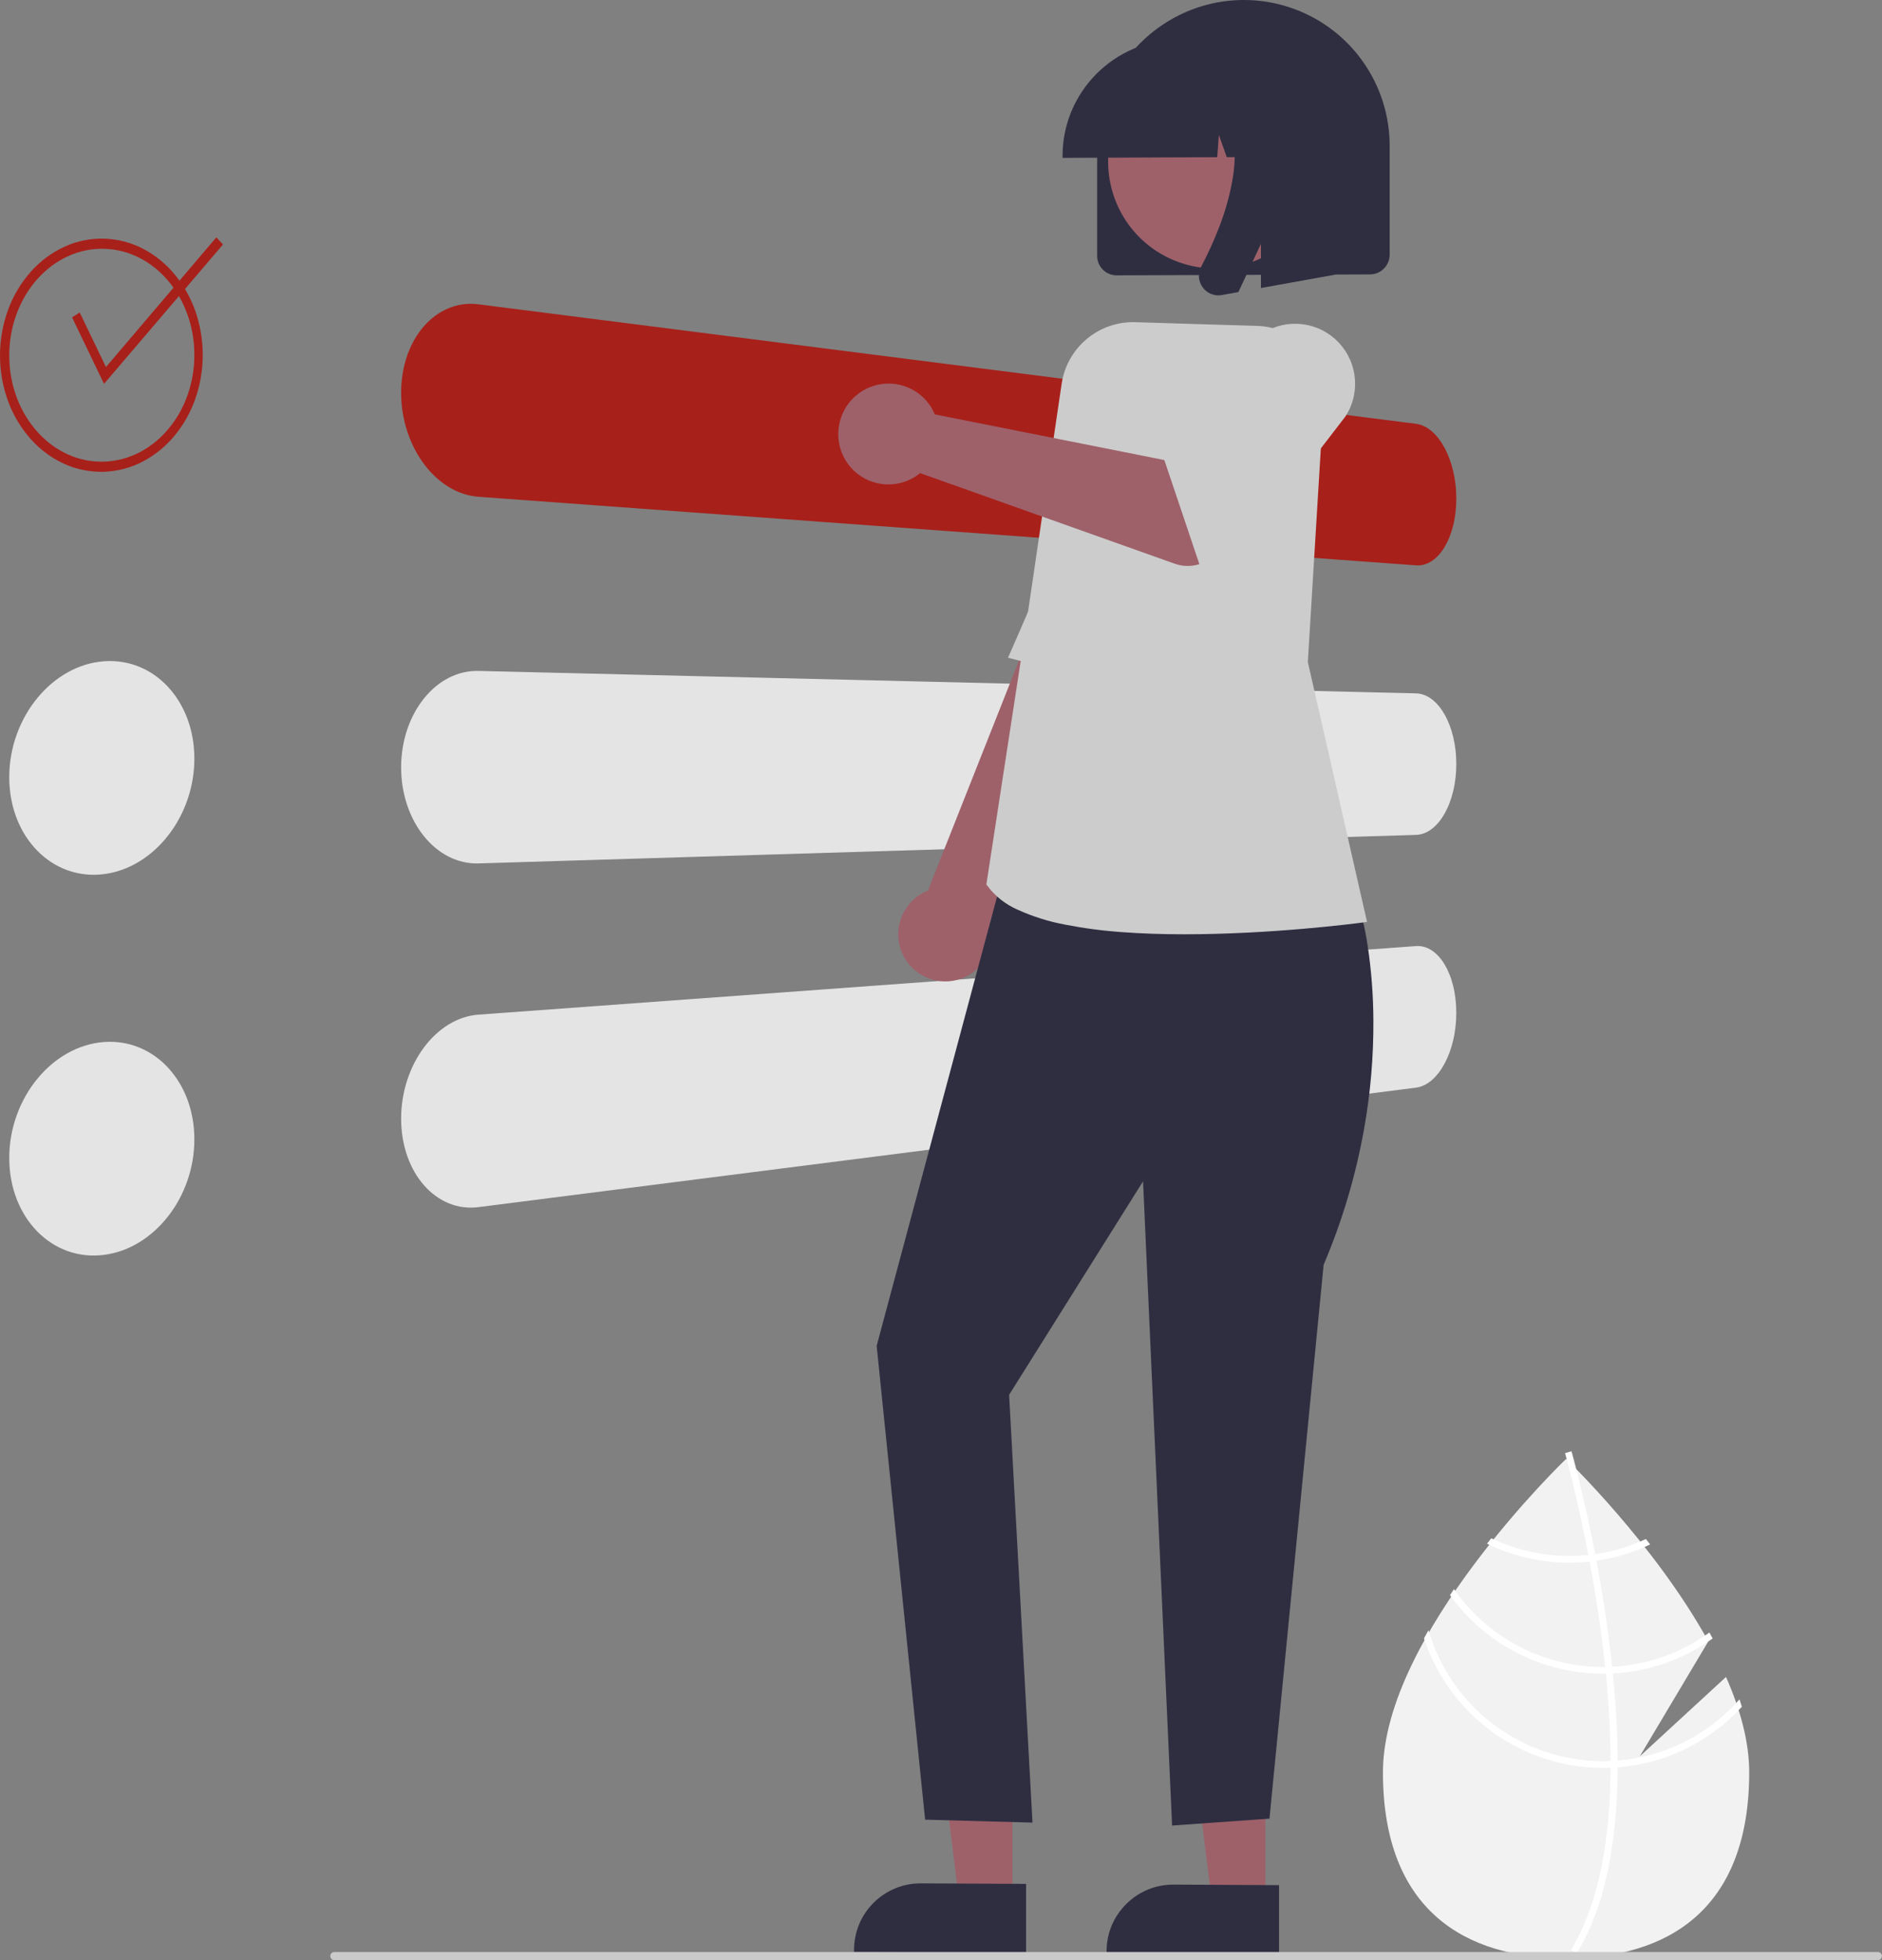 <svg width="192" height="200" viewBox="0 0 192 200" fill="none" xmlns="http://www.w3.org/2000/svg">
<rect x="0" y="0" width="192" height="200" fill="#808080" stroke="none"/>
<g clip-path="url(#clip0_30_107)">
<path d="M176.087 171.106L167.293 179.202L174.282 167.475C168.776 157.49 159.77 148.86 159.77 148.86C159.77 148.86 141.087 166.761 141.087 180.831C141.087 194.902 149.452 199.815 159.77 199.815C170.089 199.815 178.453 194.902 178.453 180.831C178.453 177.699 177.526 174.378 176.087 171.106Z" fill="#F2F2F2"/>
<path d="M165.031 179.641V180.334C164.99 188.396 163.63 194.686 160.963 199.115C160.925 199.181 160.884 199.242 160.846 199.308L160.547 199.126L160.262 198.947C163.222 194.164 164.269 187.404 164.307 180.372C164.31 180.145 164.314 179.915 164.31 179.685C164.3 176.709 164.118 173.697 163.826 170.772C163.806 170.545 163.782 170.315 163.757 170.085C163.352 166.226 162.769 162.539 162.171 159.335C162.13 159.109 162.085 158.882 162.041 158.659C161.007 153.241 159.953 149.316 159.713 148.448C159.685 148.341 159.668 148.283 159.665 148.269L159.991 148.176L159.994 148.173L160.324 148.08C160.327 148.094 160.386 148.29 160.482 148.654C160.849 150.013 161.804 153.704 162.741 158.573C162.782 158.793 162.827 159.019 162.868 159.246C163.356 161.845 163.833 164.75 164.211 167.799C164.307 168.564 164.393 169.32 164.468 170.065C164.496 170.295 164.52 170.525 164.54 170.751C164.856 173.914 165.02 176.877 165.031 179.641Z" fill="white"/>
<path d="M162.741 158.573C162.511 158.604 162.278 158.635 162.041 158.659C161.397 158.725 160.751 158.758 160.104 158.758C157.348 158.762 154.626 158.147 152.139 156.959C151.994 157.141 151.85 157.323 151.703 157.509C154.319 158.786 157.193 159.448 160.104 159.445C160.795 159.445 161.485 159.408 162.171 159.335C162.405 159.311 162.638 159.28 162.868 159.246C164.767 158.974 166.614 158.414 168.345 157.588C168.197 157.399 168.053 157.213 167.912 157.031C166.274 157.797 164.531 158.316 162.741 158.573V158.573Z" fill="white"/>
<path d="M164.468 170.065C164.231 170.079 163.994 170.086 163.758 170.086C163.685 170.089 163.61 170.089 163.538 170.089C160.551 170.089 157.609 169.367 154.961 167.984C152.314 166.601 150.041 164.599 148.334 162.147C148.197 162.35 148.06 162.552 147.926 162.758C149.704 165.239 152.048 167.26 154.763 168.654C157.478 170.048 160.486 170.776 163.538 170.776C163.634 170.776 163.73 170.776 163.826 170.772C164.067 170.769 164.303 170.762 164.54 170.752C168.206 170.564 171.741 169.324 174.721 167.181C174.611 166.978 174.501 166.776 174.388 166.573C171.491 168.677 168.044 169.891 164.468 170.065V170.065Z" fill="white"/>
<path d="M165.031 179.641C164.791 179.661 164.551 179.675 164.31 179.685C164.053 179.696 163.795 179.703 163.538 179.703C159.524 179.698 155.621 178.394 152.411 175.985C149.201 173.576 146.858 170.192 145.732 166.34C145.577 166.618 145.423 166.892 145.275 167.17C146.544 171.014 148.991 174.359 152.269 176.732C155.548 179.105 159.491 180.385 163.538 180.389C163.795 180.389 164.053 180.386 164.307 180.372C164.551 180.365 164.791 180.352 165.031 180.334C169.886 179.955 174.415 177.744 177.701 174.151C177.629 173.897 177.546 173.646 177.464 173.392C174.29 177.012 169.83 179.254 165.031 179.641V179.641Z" fill="white"/>
<path d="M144.462 43.244L48.81 31.049C48.552 31.016 48.293 30.999 48.033 30.999C47.777 30.998 47.521 31.015 47.267 31.047C47.013 31.08 46.762 31.129 46.515 31.194C46.265 31.261 46.02 31.344 45.78 31.442C45.546 31.539 45.317 31.649 45.096 31.773C44.872 31.898 44.656 32.036 44.448 32.186C44.235 32.341 44.032 32.507 43.838 32.684C43.638 32.867 43.448 33.06 43.268 33.263C43.084 33.472 42.911 33.69 42.749 33.917C42.586 34.146 42.432 34.385 42.289 34.633C42.146 34.882 42.013 35.141 41.89 35.409C41.768 35.678 41.656 35.956 41.555 36.242C41.45 36.539 41.358 36.842 41.279 37.152C41.201 37.462 41.135 37.776 41.082 38.097C41.03 38.417 40.99 38.743 40.963 39.073C40.935 39.404 40.922 39.739 40.922 40.077C40.923 40.416 40.936 40.753 40.963 41.089C40.989 41.425 41.029 41.758 41.082 42.089C41.135 42.421 41.201 42.75 41.28 43.075C41.359 43.401 41.451 43.722 41.556 44.04C41.657 44.347 41.768 44.648 41.891 44.941C42.014 45.234 42.147 45.52 42.29 45.797C42.433 46.075 42.587 46.344 42.75 46.606C42.913 46.868 43.086 47.121 43.269 47.364C43.452 47.606 43.642 47.838 43.839 48.059C44.035 48.278 44.239 48.484 44.449 48.678C44.659 48.873 44.875 49.054 45.097 49.223C45.317 49.39 45.545 49.545 45.781 49.689C46.019 49.834 46.264 49.965 46.516 50.083C46.761 50.197 47.011 50.296 47.268 50.381C47.519 50.464 47.775 50.531 48.034 50.583C48.29 50.634 48.55 50.669 48.811 50.688L144.463 57.685C144.742 57.705 145.021 57.677 145.29 57.602C145.427 57.564 145.56 57.515 145.689 57.455C145.823 57.393 145.953 57.32 146.076 57.238C146.201 57.155 146.321 57.064 146.434 56.966C146.553 56.862 146.665 56.752 146.771 56.635C146.883 56.512 146.988 56.382 147.087 56.248C147.188 56.11 147.286 55.962 147.38 55.806C147.473 55.649 147.562 55.486 147.645 55.316C147.729 55.146 147.807 54.969 147.88 54.786C147.953 54.603 148.02 54.414 148.082 54.218C148.144 54.023 148.201 53.821 148.252 53.614C148.305 53.4 148.352 53.181 148.391 52.959C148.429 52.737 148.463 52.512 148.49 52.283C148.517 52.054 148.537 51.823 148.55 51.588C148.563 51.353 148.57 51.116 148.57 50.876C148.569 50.636 148.562 50.398 148.55 50.16C148.538 49.923 148.518 49.687 148.49 49.453C148.463 49.219 148.43 48.987 148.391 48.757C148.351 48.527 148.305 48.299 148.252 48.074C148.201 47.856 148.144 47.644 148.082 47.436C148.021 47.231 147.953 47.029 147.88 46.83C147.806 46.631 147.728 46.438 147.645 46.252C147.562 46.065 147.474 45.884 147.38 45.708C147.286 45.533 147.188 45.366 147.087 45.208C146.985 45.049 146.88 44.899 146.771 44.757C146.662 44.615 146.55 44.482 146.434 44.358C146.321 44.237 146.201 44.122 146.076 44.014C145.953 43.908 145.824 43.809 145.689 43.719C145.561 43.634 145.428 43.558 145.29 43.492C145.158 43.428 145.021 43.375 144.881 43.333C144.744 43.292 144.604 43.262 144.462 43.244" fill="#A8201A"/>
<path d="M144.462 70.748L48.81 68.457C48.291 68.445 47.773 68.498 47.267 68.615C47.012 68.674 46.761 68.749 46.515 68.84C46.264 68.933 46.019 69.04 45.78 69.162C45.545 69.283 45.317 69.417 45.096 69.563C44.872 69.711 44.655 69.872 44.448 70.044C44.235 70.221 44.031 70.408 43.838 70.605C43.641 70.806 43.451 71.019 43.268 71.245C43.086 71.472 42.913 71.708 42.749 71.953C42.586 72.199 42.432 72.453 42.289 72.717C42.146 72.981 42.013 73.253 41.89 73.534C41.768 73.816 41.656 74.105 41.555 74.402C41.45 74.71 41.358 75.023 41.279 75.341C41.201 75.658 41.135 75.98 41.082 76.306C41.03 76.632 40.99 76.962 40.963 77.295C40.935 77.629 40.922 77.965 40.922 78.303C40.923 78.642 40.936 78.978 40.963 79.311C40.989 79.644 41.029 79.973 41.082 80.299C41.135 80.623 41.201 80.944 41.28 81.261C41.359 81.578 41.451 81.89 41.555 82.197C41.657 82.496 41.768 82.785 41.891 83.065C42.014 83.346 42.147 83.617 42.29 83.88C42.433 84.143 42.587 84.397 42.75 84.641C42.913 84.885 43.086 85.119 43.269 85.344C43.452 85.569 43.642 85.781 43.839 85.98C44.032 86.176 44.236 86.362 44.449 86.537C44.656 86.708 44.873 86.868 45.097 87.015C45.318 87.159 45.546 87.291 45.781 87.41C46.019 87.531 46.265 87.637 46.516 87.728C46.762 87.817 47.013 87.891 47.268 87.948C47.52 88.006 47.776 88.047 48.034 88.073C48.292 88.097 48.551 88.106 48.811 88.098L144.462 85.188C144.603 85.183 144.743 85.167 144.881 85.139C145.02 85.111 145.157 85.071 145.29 85.021C145.427 84.968 145.561 84.905 145.689 84.832C145.824 84.755 145.953 84.669 146.076 84.575C146.201 84.479 146.321 84.375 146.434 84.265C146.553 84.149 146.665 84.027 146.771 83.9C146.88 83.77 146.985 83.63 147.086 83.48C147.188 83.331 147.286 83.173 147.38 83.008C147.473 82.841 147.562 82.669 147.645 82.49C147.729 82.312 147.807 82.127 147.88 81.936C147.953 81.743 148.02 81.546 148.082 81.345C148.144 81.144 148.201 80.938 148.252 80.725C148.305 80.507 148.352 80.285 148.39 80.059C148.429 79.833 148.463 79.604 148.49 79.373C148.517 79.141 148.537 78.906 148.55 78.67C148.563 78.434 148.57 78.196 148.57 77.956C148.569 77.718 148.562 77.481 148.55 77.243C148.538 77.006 148.518 76.772 148.49 76.541C148.463 76.309 148.43 76.08 148.39 75.855C148.351 75.63 148.305 75.407 148.252 75.187C148.2 74.974 148.144 74.767 148.082 74.565C148.02 74.364 147.952 74.168 147.88 73.978C147.807 73.787 147.729 73.603 147.646 73.425C147.562 73.247 147.474 73.075 147.38 72.91C147.286 72.744 147.188 72.587 147.087 72.438C146.986 72.29 146.88 72.151 146.772 72.021C146.666 71.894 146.553 71.772 146.434 71.657C146.321 71.548 146.202 71.445 146.076 71.35C145.953 71.256 145.824 71.171 145.689 71.095C145.561 71.023 145.427 70.961 145.29 70.91C145.157 70.86 145.02 70.821 144.881 70.794C144.743 70.767 144.603 70.752 144.462 70.748" fill="#E4E4E4"/>
<path d="M144.462 96.533L48.81 103.529C48.549 103.548 48.289 103.583 48.033 103.634C47.774 103.686 47.518 103.753 47.267 103.836C47.011 103.921 46.76 104.02 46.515 104.134C46.263 104.252 46.018 104.383 45.78 104.528C45.544 104.672 45.316 104.827 45.096 104.994C44.874 105.164 44.657 105.346 44.448 105.539C44.238 105.732 44.035 105.939 43.838 106.159C43.641 106.378 43.451 106.61 43.268 106.853C43.086 107.098 42.913 107.351 42.749 107.612C42.586 107.874 42.432 108.143 42.289 108.421C42.146 108.698 42.013 108.984 41.89 109.277C41.768 109.57 41.656 109.87 41.555 110.178C41.45 110.495 41.358 110.817 41.279 111.143C41.201 111.469 41.135 111.797 41.082 112.128C41.03 112.459 40.99 112.792 40.963 113.128C40.935 113.464 40.922 113.801 40.922 114.14C40.923 114.479 40.936 114.813 40.963 115.144C40.989 115.475 41.029 115.8 41.082 116.121C41.135 116.442 41.201 116.757 41.28 117.066C41.359 117.375 41.451 117.678 41.556 117.975C41.657 118.263 41.768 118.54 41.891 118.809C42.014 119.077 42.147 119.336 42.29 119.585C42.433 119.834 42.587 120.072 42.75 120.301C42.912 120.528 43.085 120.746 43.269 120.955C43.448 121.158 43.639 121.351 43.839 121.534C44.032 121.711 44.236 121.877 44.449 122.032C44.656 122.182 44.873 122.32 45.097 122.445C45.318 122.569 45.547 122.679 45.781 122.776C46.02 122.874 46.266 122.957 46.516 123.024C46.763 123.089 47.014 123.138 47.268 123.171C47.522 123.203 47.778 123.219 48.034 123.219C48.293 123.218 48.553 123.202 48.811 123.169L144.462 110.977C144.604 110.958 144.744 110.929 144.881 110.888C145.021 110.845 145.158 110.792 145.29 110.729C145.428 110.663 145.561 110.587 145.689 110.502C145.824 110.412 145.953 110.313 146.076 110.207C146.201 110.099 146.321 109.984 146.434 109.862C146.549 109.738 146.661 109.605 146.771 109.464C146.88 109.322 146.985 109.172 147.087 109.013C147.188 108.855 147.286 108.688 147.38 108.512C147.473 108.338 147.562 108.157 147.645 107.969C147.729 107.781 147.807 107.589 147.88 107.391C147.953 107.192 148.02 106.989 148.082 106.781C148.144 106.573 148.201 106.361 148.252 106.143C148.305 105.918 148.352 105.69 148.391 105.46C148.429 105.23 148.463 104.998 148.49 104.764C148.517 104.53 148.537 104.294 148.55 104.057C148.563 103.819 148.57 103.58 148.57 103.34C148.569 103.102 148.562 102.865 148.55 102.63C148.537 102.396 148.517 102.164 148.49 101.935C148.463 101.706 148.43 101.48 148.39 101.258C148.351 101.036 148.305 100.817 148.252 100.603C148.201 100.396 148.144 100.194 148.082 99.999C148.021 99.803 147.954 99.614 147.88 99.431C147.806 99.248 147.728 99.071 147.646 98.901C147.562 98.732 147.473 98.57 147.379 98.412C147.285 98.255 147.187 98.108 147.086 97.97C146.987 97.836 146.882 97.707 146.77 97.583C146.665 97.467 146.552 97.356 146.433 97.253C146.32 97.154 146.2 97.063 146.075 96.98C145.952 96.898 145.822 96.826 145.688 96.763C145.559 96.703 145.426 96.654 145.289 96.616C145.02 96.541 144.741 96.513 144.462 96.533" fill="#E4E4E4"/>
<path d="M92.326 97.815C92.932 98.822 93.887 99.572 95.01 99.922C96.132 100.272 97.344 100.198 98.415 99.713C99.486 99.229 100.342 98.368 100.82 97.294C101.298 96.22 101.365 95.008 101.009 93.887L119.547 55.801L110.673 50.422L94.663 90.877C94.602 90.901 94.542 90.926 94.482 90.952C94.423 90.978 94.364 91.005 94.305 91.034C94.246 91.062 94.188 91.092 94.13 91.123C94.072 91.154 94.014 91.187 93.957 91.222C92.867 91.88 92.082 92.944 91.776 94.18C91.471 95.417 91.668 96.724 92.326 97.815L92.326 97.815Z" fill="#9E616A"/>
<path d="M116.008 70.487L102.838 67.112C102.838 67.112 103.268 66.14 103.967 64.53C104.666 62.919 105.642 60.674 106.741 58.124C107.839 55.575 109.058 52.726 110.248 49.91C111.439 47.094 112.596 44.312 113.571 41.901C114.546 39.489 115.654 38.045 116.767 37.236C117.688 36.535 118.849 36.227 119.996 36.377C120.888 36.51 121.74 36.835 122.495 37.328C122.852 37.551 123.188 37.806 123.498 38.09L126.551 43.643L116.008 70.487Z" fill="#CCCCCC"/>
<path d="M10.61 67.471C10.291 67.495 9.974 67.536 9.66 67.595C9.343 67.655 9.03 67.731 8.723 67.825C8.41 67.921 8.103 68.033 7.803 68.162C7.495 68.293 7.195 68.441 6.903 68.604C6.617 68.764 6.338 68.939 6.065 69.128C5.792 69.317 5.527 69.519 5.27 69.736C5.013 69.953 4.764 70.183 4.523 70.428C4.281 70.673 4.048 70.931 3.824 71.203C3.6 71.475 3.388 71.756 3.187 72.047C2.987 72.339 2.798 72.639 2.623 72.948C2.448 73.257 2.286 73.575 2.134 73.901C1.983 74.227 1.845 74.561 1.721 74.903C1.592 75.257 1.478 75.614 1.381 75.976C1.284 76.337 1.204 76.702 1.139 77.07C1.074 77.437 1.025 77.807 0.993 78.18C0.96 78.552 0.944 78.926 0.944 79.302C0.944 79.677 0.96 80.048 0.993 80.414C1.025 80.78 1.074 81.14 1.139 81.495C1.204 81.849 1.284 82.198 1.381 82.54C1.478 82.882 1.591 83.216 1.72 83.544C1.845 83.861 1.982 84.167 2.133 84.463C2.282 84.756 2.445 85.041 2.622 85.318C2.797 85.589 2.985 85.851 3.187 86.103C3.386 86.353 3.599 86.593 3.824 86.821C4.045 87.045 4.278 87.257 4.523 87.456C4.762 87.65 5.011 87.832 5.271 87.999C5.782 88.328 6.33 88.597 6.903 88.802C7.491 89.012 8.101 89.151 8.722 89.215C9.033 89.247 9.346 89.261 9.659 89.257C9.977 89.252 10.294 89.23 10.609 89.189C10.928 89.149 11.243 89.091 11.555 89.015C11.868 88.94 12.176 88.847 12.479 88.738C12.785 88.627 13.085 88.501 13.378 88.359C13.676 88.214 13.967 88.054 14.249 87.88C14.524 87.709 14.791 87.525 15.052 87.329C15.312 87.133 15.564 86.924 15.808 86.702C16.052 86.48 16.288 86.245 16.515 85.999C16.743 85.753 16.961 85.494 17.171 85.224C17.382 84.953 17.581 84.675 17.767 84.388C17.953 84.102 18.128 83.808 18.29 83.506C18.453 83.204 18.603 82.895 18.741 82.58C18.88 82.264 19.006 81.942 19.12 81.612C19.238 81.272 19.341 80.928 19.429 80.582C19.518 80.236 19.591 79.887 19.651 79.536C19.71 79.184 19.754 78.831 19.784 78.476C19.814 78.12 19.828 77.764 19.828 77.406C19.828 77.047 19.813 76.694 19.784 76.344C19.754 75.995 19.71 75.65 19.651 75.311C19.592 74.972 19.518 74.638 19.429 74.309C19.34 73.98 19.237 73.657 19.12 73.341C19.005 73.034 18.879 72.737 18.741 72.449C18.602 72.162 18.451 71.883 18.288 71.614C17.966 71.08 17.592 70.58 17.171 70.12C16.964 69.894 16.746 69.679 16.517 69.476C16.292 69.276 16.056 69.089 15.81 68.915C15.567 68.743 15.314 68.584 15.053 68.439C14.793 68.295 14.524 68.165 14.249 68.051C13.681 67.814 13.087 67.646 12.479 67.549C12.173 67.5 11.865 67.469 11.555 67.456C11.24 67.444 10.924 67.449 10.61 67.472" fill="#E4E4E4"/>
<path d="M10.61 106.322C10.291 106.345 9.974 106.387 9.66 106.446C9.343 106.505 9.03 106.582 8.723 106.676C8.41 106.771 8.103 106.883 7.803 107.012C7.495 107.144 7.195 107.291 6.903 107.454C6.617 107.615 6.338 107.79 6.065 107.978C5.792 108.167 5.527 108.37 5.27 108.587C5.013 108.803 4.764 109.034 4.523 109.279C4.281 109.524 4.048 109.782 3.824 110.054C3.6 110.325 3.388 110.607 3.187 110.898C2.987 111.189 2.798 111.489 2.623 111.798C2.448 112.108 2.286 112.425 2.134 112.752C1.983 113.078 1.845 113.412 1.721 113.753C1.592 114.107 1.478 114.465 1.381 114.826C1.284 115.188 1.204 115.553 1.139 115.92C1.074 116.288 1.025 116.658 0.993 117.03C0.96 117.403 0.944 117.777 0.944 118.152C0.944 118.528 0.96 118.899 0.993 119.265C1.025 119.63 1.074 119.991 1.139 120.345C1.204 120.7 1.284 121.048 1.381 121.39C1.478 121.732 1.591 122.067 1.72 122.395C1.845 122.711 1.982 123.018 2.133 123.314C2.282 123.607 2.445 123.892 2.622 124.168C2.797 124.44 2.985 124.702 3.187 124.954C3.386 125.204 3.599 125.444 3.824 125.672C4.045 125.896 4.278 126.108 4.523 126.306C4.762 126.501 5.011 126.682 5.271 126.849C5.782 127.178 6.33 127.448 6.903 127.653C7.491 127.862 8.101 128.001 8.722 128.066C9.033 128.098 9.346 128.112 9.659 128.107C9.977 128.103 10.294 128.08 10.609 128.04C10.928 127.999 11.243 127.941 11.555 127.866C11.868 127.79 12.176 127.698 12.479 127.589C12.785 127.478 13.085 127.352 13.378 127.21C13.676 127.065 13.967 126.905 14.249 126.731C14.524 126.56 14.791 126.376 15.052 126.18C15.312 125.983 15.564 125.774 15.808 125.552C16.052 125.33 16.288 125.096 16.515 124.85C16.743 124.603 16.961 124.345 17.171 124.074C17.382 123.804 17.581 123.525 17.767 123.239C17.953 122.952 18.128 122.658 18.29 122.356C18.453 122.055 18.603 121.746 18.741 121.43C18.88 121.115 19.006 120.792 19.12 120.463C19.238 120.123 19.341 119.779 19.429 119.433C19.518 119.086 19.591 118.738 19.651 118.386C19.71 118.035 19.754 117.681 19.784 117.326C19.814 116.971 19.828 116.614 19.828 116.256C19.828 115.898 19.813 115.544 19.784 115.195C19.754 114.845 19.71 114.501 19.651 114.161C19.592 113.823 19.518 113.489 19.429 113.16C19.34 112.831 19.237 112.508 19.12 112.191C19.005 111.885 18.879 111.588 18.741 111.3C18.602 111.013 18.451 110.734 18.288 110.464C17.966 109.93 17.592 109.43 17.171 108.971C16.964 108.745 16.746 108.53 16.517 108.326C16.292 108.127 16.056 107.94 15.81 107.766C15.567 107.593 15.314 107.434 15.053 107.29C14.793 107.145 14.524 107.016 14.249 106.901C13.681 106.665 13.087 106.496 12.479 106.399C12.173 106.35 11.865 106.32 11.555 106.307C11.24 106.294 10.924 106.3 10.61 106.323" fill="#E4E4E4"/>
<path d="M10.612 25.384C10.295 25.376 9.977 25.386 9.661 25.415C9.346 25.443 9.034 25.489 8.724 25.554C8.413 25.619 8.106 25.701 7.804 25.802C7.498 25.903 7.197 26.021 6.904 26.157C6.618 26.289 6.338 26.436 6.067 26.598C5.793 26.761 5.527 26.938 5.272 27.129C5.012 27.323 4.763 27.53 4.524 27.749C4.281 27.972 4.048 28.208 3.824 28.458C3.6 28.708 3.388 28.969 3.187 29.241C2.987 29.513 2.798 29.794 2.623 30.086C2.448 30.382 2.284 30.685 2.133 30.995C1.981 31.305 1.844 31.626 1.72 31.956C1.591 32.297 1.478 32.644 1.381 32.996C1.284 33.348 1.204 33.705 1.139 34.066C1.074 34.428 1.025 34.794 0.993 35.162C0.96 35.531 0.944 35.902 0.944 36.278C0.944 36.653 0.96 37.025 0.993 37.394C1.025 37.763 1.074 38.128 1.139 38.489C1.204 38.85 1.284 39.206 1.381 39.557C1.478 39.908 1.591 40.254 1.72 40.594C1.845 40.923 1.982 41.243 2.133 41.553C2.284 41.863 2.448 42.163 2.624 42.454C2.8 42.745 2.988 43.026 3.188 43.296C3.389 43.567 3.601 43.827 3.825 44.075C4.05 44.322 4.282 44.557 4.524 44.777C4.761 44.995 5.01 45.202 5.268 45.395C5.524 45.584 5.789 45.759 6.063 45.921C6.334 46.081 6.614 46.226 6.901 46.356C7.194 46.49 7.494 46.606 7.8 46.706C8.403 46.901 9.026 47.026 9.657 47.078C10.29 47.13 10.925 47.111 11.553 47.02C11.864 46.975 12.173 46.913 12.477 46.833C12.782 46.752 13.082 46.655 13.376 46.541C13.673 46.425 13.964 46.294 14.247 46.147C14.523 46.004 14.792 45.846 15.052 45.675C15.313 45.503 15.565 45.318 15.808 45.121C16.052 44.923 16.288 44.711 16.515 44.487C16.743 44.263 16.961 44.026 17.171 43.775C17.382 43.525 17.581 43.266 17.767 42.998C17.953 42.729 18.128 42.452 18.29 42.166C18.453 41.88 18.604 41.586 18.741 41.283C18.879 40.981 19.005 40.672 19.12 40.355C19.238 40.026 19.341 39.692 19.429 39.355C19.518 39.017 19.591 38.675 19.651 38.33C19.71 37.983 19.754 37.633 19.784 37.281C19.814 36.928 19.828 36.573 19.828 36.215C19.828 35.857 19.813 35.502 19.784 35.149C19.754 34.797 19.71 34.448 19.651 34.103C19.592 33.758 19.518 33.416 19.429 33.079C19.34 32.742 19.237 32.409 19.12 32.081C19.005 31.763 18.879 31.454 18.741 31.153C18.604 30.851 18.453 30.558 18.288 30.272C18.125 29.989 17.951 29.713 17.765 29.445C17.578 29.177 17.381 28.919 17.171 28.672C16.963 28.424 16.745 28.188 16.517 27.965C16.29 27.742 16.054 27.532 15.81 27.336C15.567 27.14 15.315 26.956 15.053 26.785C14.794 26.616 14.525 26.46 14.249 26.319C13.966 26.173 13.675 26.044 13.378 25.93C13.084 25.818 12.784 25.722 12.479 25.644C12.175 25.566 11.867 25.505 11.555 25.462C11.242 25.419 10.926 25.394 10.61 25.386L10.612 25.384ZM10.61 24.352C11.998 24.39 13.36 24.742 14.592 25.383C15.817 26.023 16.903 26.9 17.786 27.963C18.71 29.071 19.429 30.334 19.911 31.693C20.942 34.619 20.942 37.81 19.911 40.736C19.429 42.099 18.71 43.367 17.786 44.48C16.903 45.547 15.817 46.431 14.592 47.079C13.361 47.727 11.999 48.088 10.609 48.136C9.21 48.182 7.82 47.904 6.546 47.326C5.259 46.736 4.108 45.888 3.165 44.833C2.164 43.716 1.38 42.422 0.854 41.017C-0.285 37.958 -0.285 34.591 0.854 31.532C1.38 30.123 2.164 28.824 3.165 27.701C4.108 26.64 5.259 25.785 6.546 25.187C7.819 24.6 9.21 24.314 10.612 24.35L10.61 24.352Z" fill="#A8201A"/>
<path d="M10.611 39.167L7.355 32.385L8.128 31.881L10.81 37.453L22.069 24.219L22.75 24.945L10.611 39.167Z" fill="#A8201A"/>
<path d="M129.095 173.068L121.036 173.037L123.635 194.096L129.095 194.123V173.068Z" fill="#9E616A"/>
<path d="M130.488 199.422L112.89 199.329V199.107C112.89 198.655 112.934 198.204 113.022 197.761C113.195 196.887 113.539 196.056 114.036 195.317C114.541 194.567 115.187 193.924 115.939 193.423C116.682 192.929 117.514 192.588 118.389 192.419C118.833 192.334 119.284 192.292 119.735 192.295V192.295L130.488 192.348V199.422Z" fill="#2F2E41"/>
<path d="M103.29 172.968L95.254 172.937L97.844 193.967L103.29 193.995V172.968Z" fill="#9E616A"/>
<path d="M104.679 199.285L87.127 199.193V198.971C87.127 198.52 87.171 198.07 87.259 197.627C87.431 196.755 87.775 195.925 88.27 195.186C88.773 194.437 89.418 193.794 90.169 193.294C90.909 192.802 91.74 192.461 92.613 192.293C93.055 192.207 93.505 192.166 93.955 192.169V192.169L104.679 192.221V199.285Z" fill="#2F2E41"/>
<path d="M102.949 86.894L89.435 137.326L94.381 185.669L105.334 185.971L102.949 142.32L116.612 120.537L119.576 186.269L129.511 185.566L135.037 129.05C136.915 124.637 138.291 120.028 139.142 115.308C139.81 111.603 140.135 107.845 140.112 104.081C140.101 101.546 139.906 99.016 139.53 96.51C139.395 95.576 139.213 94.65 138.984 93.734L134.954 89.65L102.949 86.894Z" fill="#2F2E41"/>
<path d="M120.853 95.329C118.581 95.329 116.448 95.256 114.515 95.112C112.539 94.977 110.575 94.718 108.632 94.338C106.977 94.029 105.366 93.521 103.833 92.827C102.599 92.294 101.526 91.447 100.721 90.371L100.629 90.237L104.323 66.198L108.306 39.169C108.568 37.38 109.479 35.751 110.865 34.59C112.251 33.429 114.015 32.819 115.822 32.874L128.297 33.257C129.232 33.285 130.152 33.502 131.003 33.892C131.853 34.283 132.616 34.841 133.247 35.532C133.878 36.224 134.364 37.035 134.675 37.917C134.987 38.8 135.118 39.736 135.061 40.67L133.424 67.551L139.464 94.065L139.036 94.125C138.864 94.148 138.201 94.235 137.163 94.352C135.806 94.505 134.42 94.642 133.044 94.761C131.097 94.929 129.192 95.061 127.382 95.153C125.086 95.27 122.885 95.327 120.853 95.329Z" fill="#CCCCCC"/>
<path d="M113.931 28.098C113.928 28.098 113.924 28.098 113.921 28.098C113.659 28.098 113.4 28.046 113.158 27.946C112.917 27.845 112.697 27.698 112.512 27.513C112.327 27.328 112.18 27.108 112.08 26.866C111.98 26.625 111.929 26.365 111.929 26.104V14.982C111.927 12.989 112.326 11.016 113.102 9.181C114.621 5.599 117.463 2.742 121.037 1.204C123.297 0.235 125.763 -0.159 128.213 0.058C130.663 0.275 133.02 1.097 135.075 2.449C137.129 3.801 138.816 5.641 139.985 7.805C141.154 9.969 141.768 12.389 141.771 14.849V25.988C141.772 26.256 141.718 26.521 141.614 26.768C141.409 27.249 141.026 27.633 140.545 27.839C140.298 27.945 140.032 27.999 139.764 28L113.929 28.098H113.931Z" fill="#2F2E41"/>
<path d="M133.588 11.167C134.628 13.068 135.082 15.235 134.892 17.393C134.703 19.552 133.877 21.606 132.521 23.295C131.164 24.985 129.337 26.235 127.271 26.887C125.204 27.54 122.991 27.565 120.91 26.96C119.532 26.564 118.247 25.898 117.128 25.002C116.009 24.106 115.079 22.996 114.392 21.738C113.354 19.838 112.902 17.673 113.092 15.517C113.283 13.36 114.107 11.308 115.462 9.62C116.817 7.931 118.642 6.681 120.706 6.028C122.77 5.375 124.981 5.348 127.061 5.95C128.44 6.344 129.727 7.009 130.848 7.904C131.968 8.8 132.899 9.909 133.588 11.168V11.167Z" fill="#9E616A"/>
<path d="M108.402 15.887C108.4 14.311 108.716 12.751 109.329 11.299C110.53 8.467 112.778 6.207 115.604 4.992C117.054 4.371 118.614 4.048 120.192 4.042L122.418 4.03C122.443 4.03 122.468 4.03 122.493 4.03C124.034 4.031 125.561 4.336 126.984 4.926C128.408 5.517 129.702 6.383 130.791 7.473C131.88 8.564 132.744 9.858 133.333 11.283C133.922 12.707 134.225 14.234 134.224 15.775V15.998L129.514 16.017L127.909 11.531L127.588 16.026L125.155 16.036L124.346 13.773L124.183 16.039L108.404 16.11L108.402 15.887Z" fill="#2F2E41"/>
<path d="M89.443 39.284C88.719 39.461 88.041 39.793 87.457 40.258C87.001 40.619 86.61 41.056 86.303 41.551C85.699 42.53 85.432 43.68 85.545 44.825C85.602 45.404 85.759 45.968 86.009 46.493C86.317 47.147 86.76 47.728 87.309 48.199C87.858 48.669 88.501 49.017 89.195 49.221C89.889 49.424 90.618 49.478 91.334 49.379C92.05 49.28 92.737 49.03 93.35 48.646C93.395 48.617 93.44 48.587 93.484 48.557C93.528 48.527 93.572 48.497 93.614 48.465C93.657 48.434 93.7 48.402 93.741 48.37C93.782 48.338 93.824 48.305 93.865 48.272L119.85 57.52C120.65 57.805 121.52 57.822 122.33 57.569C123.14 57.316 123.846 56.806 124.341 56.117L130.502 47.588L123.054 42.572L119.145 47.012L95.364 42.282C95.338 42.22 95.311 42.159 95.283 42.098C95.256 42.037 95.227 41.976 95.196 41.916C95.166 41.855 95.134 41.795 95.101 41.736C95.069 41.676 95.034 41.617 94.998 41.558C94.431 40.641 93.588 39.928 92.59 39.519C91.592 39.111 90.491 39.028 89.443 39.284Z" fill="#9E616A"/>
<path d="M119.564 44.212C120.342 43.242 121.429 41.983 122.533 40.733C123.637 39.484 124.758 38.246 125.603 37.319C126.448 36.393 127.017 35.779 127.017 35.779C127.797 34.6 128.962 33.726 130.313 33.308C131.664 32.889 133.118 32.952 134.428 33.484C135.739 34.016 136.825 34.985 137.501 36.227C138.178 37.469 138.404 38.907 138.141 40.297C137.991 41.097 137.68 41.858 137.228 42.535C137.228 42.535 136.38 43.644 135.1 45.3C133.821 46.956 132.108 49.16 130.381 51.351C128.654 53.543 126.91 55.723 125.566 57.332C124.221 58.941 123.275 59.981 123.142 59.892L118.452 45.95C118.318 45.861 118.787 45.182 119.564 44.212Z" fill="#CCCCCC"/>
<path d="M122.348 27.747C122.274 28.107 122.303 28.48 122.431 28.824C122.495 29 122.583 29.166 122.694 29.318C122.788 29.447 122.897 29.565 123.019 29.668C123.381 29.973 123.839 30.14 124.312 30.138C124.342 30.138 124.371 30.137 124.401 30.136C124.43 30.134 124.46 30.132 124.489 30.129C124.519 30.127 124.548 30.123 124.578 30.119C124.607 30.115 124.637 30.111 124.667 30.105L126.338 29.802L128.64 24.883V29.388L136.239 28.02V8.903L123.5 8.964L123.815 9.33C124.86 10.557 125.547 12.049 125.799 13.641C126.046 15.254 126.015 16.897 125.707 18.5C125.408 20.121 124.954 21.71 124.351 23.244C123.824 24.604 123.219 25.932 122.539 27.222C122.451 27.387 122.387 27.564 122.348 27.747V27.747Z" fill="#2F2E41"/>
<path d="M34.109 200H191.578C191.688 200 191.793 199.956 191.87 199.879C191.948 199.801 191.991 199.696 191.991 199.587C191.991 199.477 191.948 199.372 191.87 199.294C191.793 199.217 191.688 199.173 191.578 199.173H34.109C33.999 199.173 33.894 199.217 33.817 199.294C33.739 199.372 33.696 199.477 33.696 199.587C33.696 199.696 33.739 199.801 33.817 199.879C33.894 199.956 33.999 200 34.109 200V200Z" fill="#CACACA"/>
</g>
<defs>
<clipPath id="clip0_30_107">
<rect width="191.607" height="199.6" fill="white" transform="scale(1.002)"/>
</clipPath>
</defs>
</svg>
